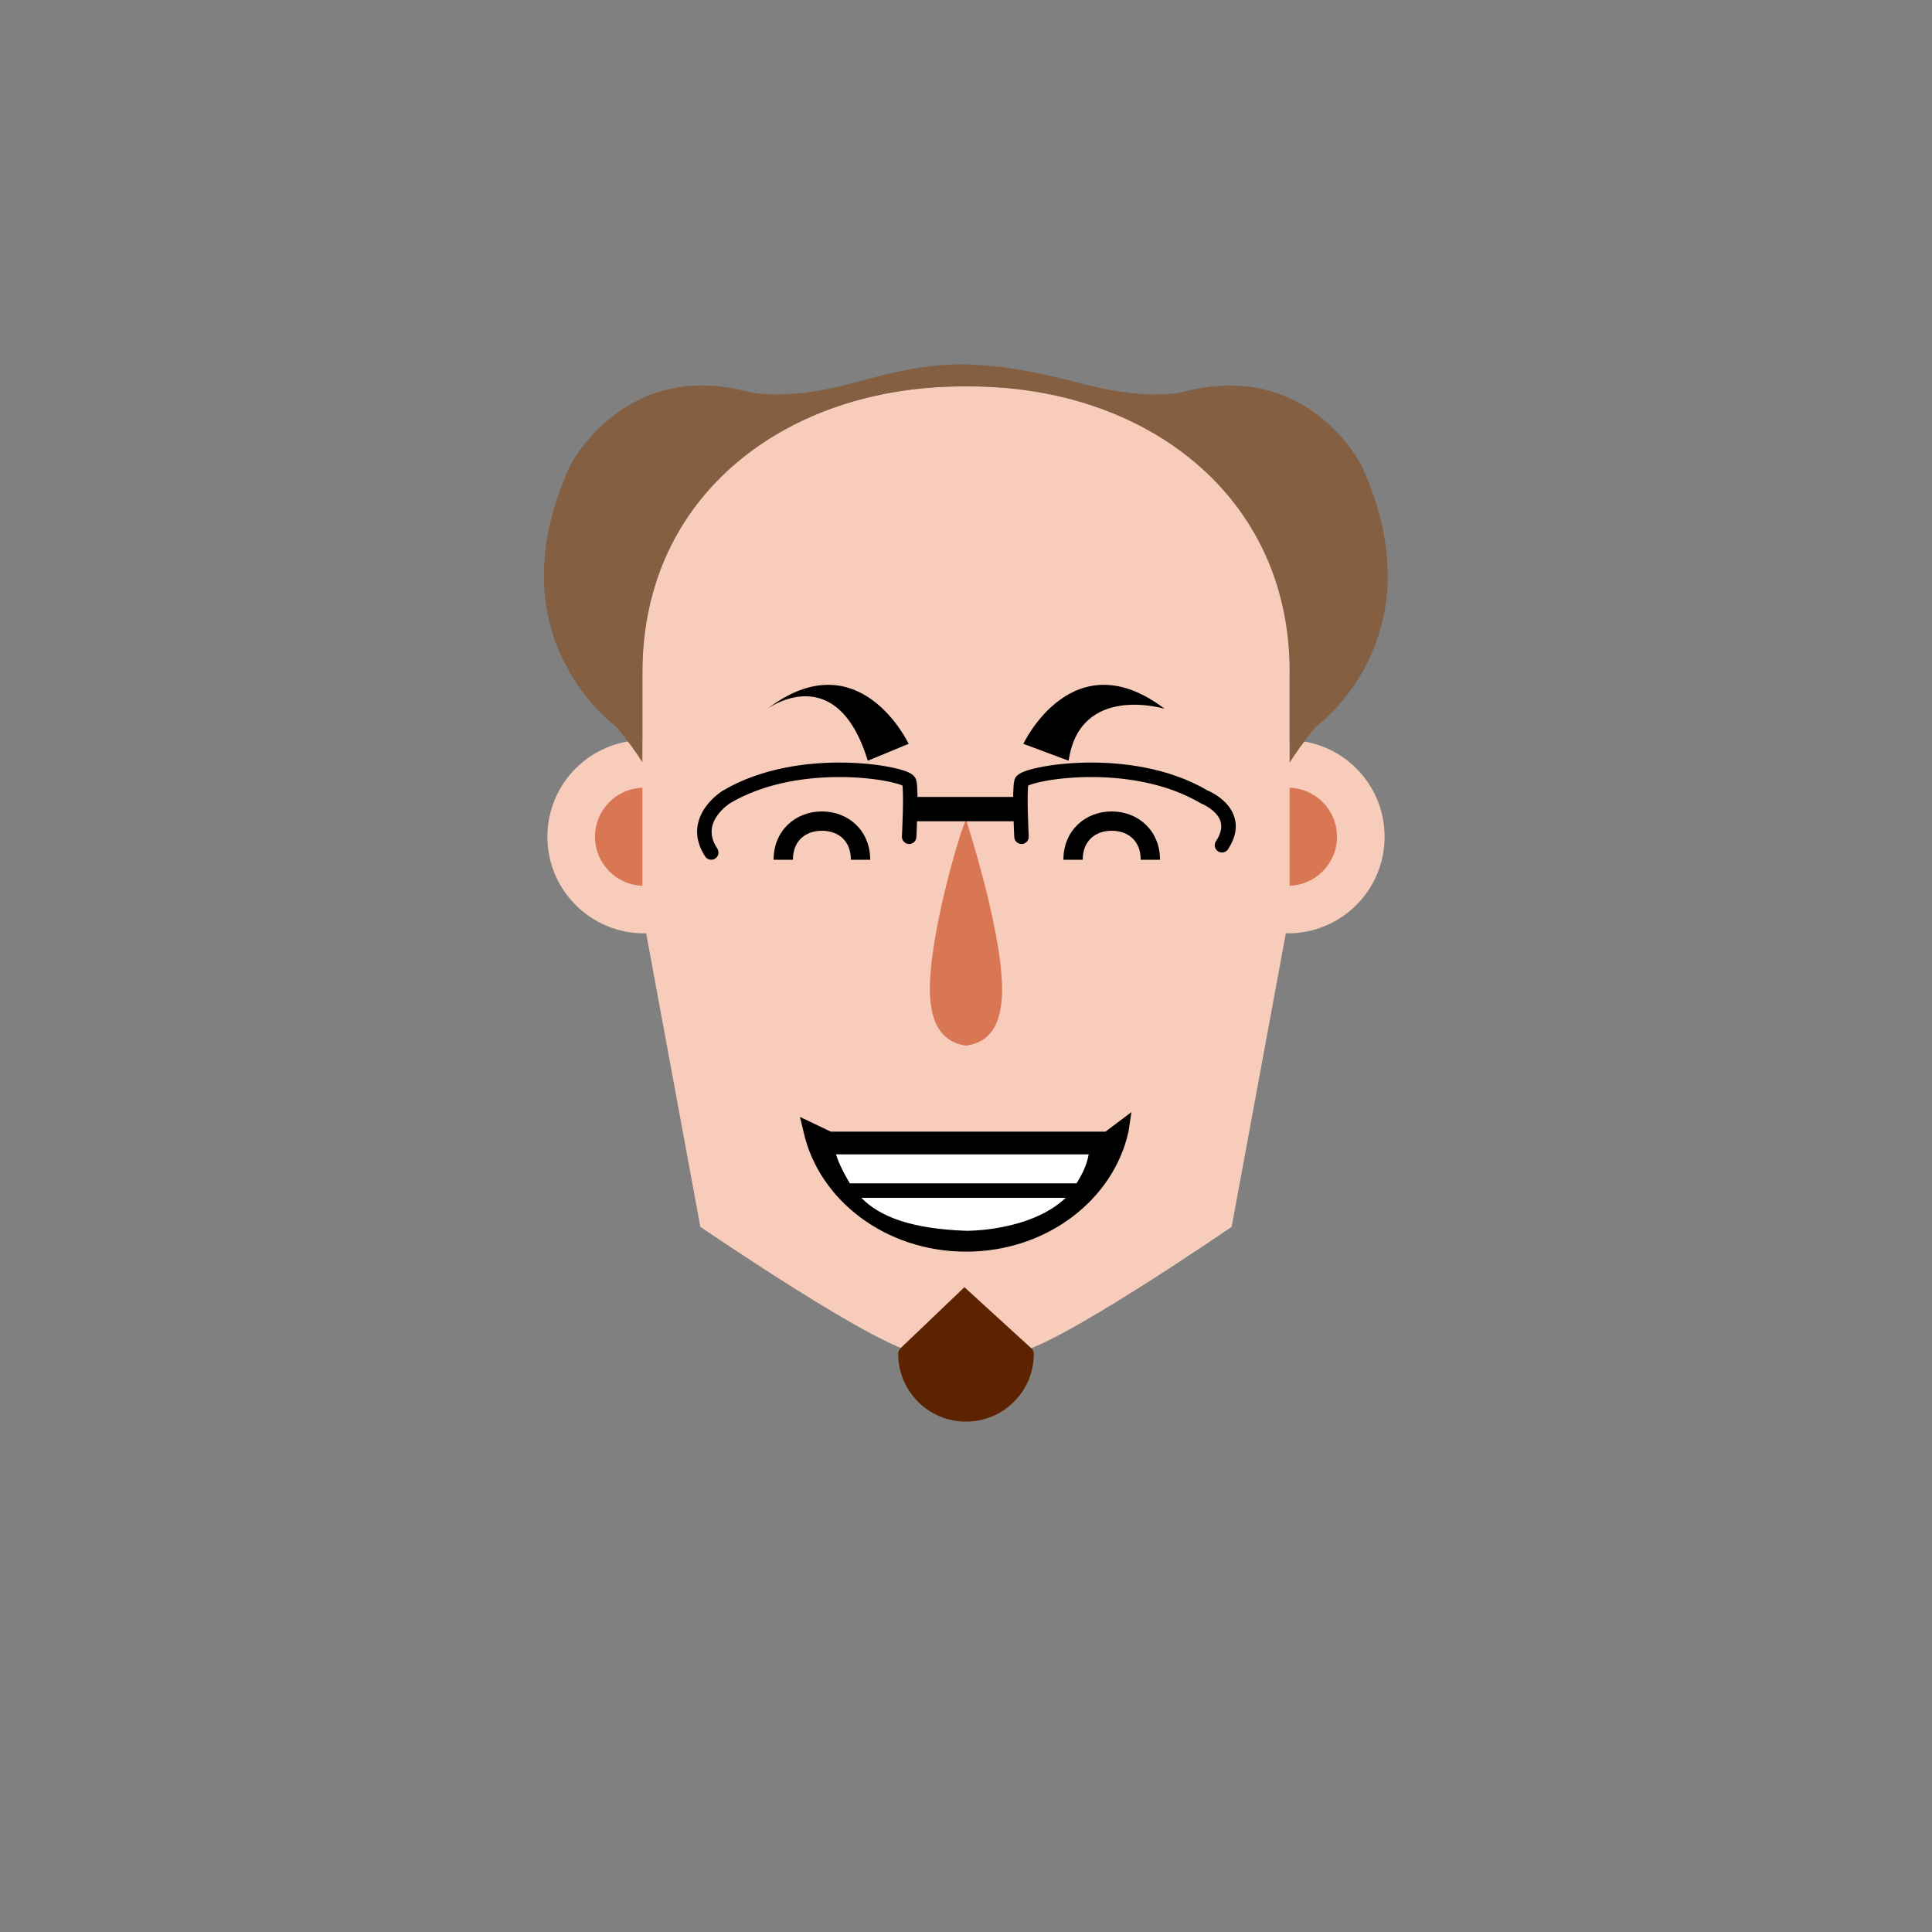<?xml version="1.0" encoding="iso-8859-1"?><svg id="MegFaceGrin" version="1.1" xmlns="http://www.w3.org/2000/svg" xmlns:xlink="http://www.w3.org/1999/xlink" xml:space="preserve" x="0px" y="0px" viewbox="0 0 400 400" width="400" height="400" ><rect width="100%" height="100%" fill="#808080" stroke="none"/><g id="Face"><g  /><g  /><circle  cx="133.333" cy="173.238" r="20" class="SkinColor" fill="#F7CCBA"  /><circle  cx="266.667" cy="173.238" r="20" class="SkinColor" fill="#F7CCBA"  /><circle  fill="#D97755" cx="266.667" cy="173.238" r="10.146" /><circle  fill="#D97755" cx="133.333" cy="173.238" r="10.146" /><path  d="M267,189v-50h0.18c-0.184-37-29.986-59-66.325-59h-1.521c-36.338,0-66.141,22-66.325,59H133v50l12,64.999    c0,0,37.999,26.001,45,26.001h20.189c7.001,0,44.811-26,44.811-26L267,189z" class="SkinColor" fill="#F7CCBA"  /></g><g id="Mouth"><path  d="M166.358,234.294c3.127,14.167,16.998,24.847,33.642,24.847s30.516-10.68,33.642-24.847l0.608-4.044l-5.375,4.044H172    l-6.375-3.044L166.358,234.294z" /><path  fill="#FFFFFF" d="M178.335,248c3.898,4,10.525,6.42,21.728,6.824c0,0,13.178,0.176,20.58-6.824H178.335z" /><path  fill="#FFFFFF" d="M222.884,245c1.272-2,2.18-4,2.516-6h-52.307c0.286,1,1.055,3,2.863,6H222.884z" /></g><g id="Beard"><path  d="M214.04,280l-0.072-0.123c-0.072-0.263-0.21-0.492-0.407-0.692L199.674,266.5l-13.234,12.645    c-0.2,0.225-0.347,0.471-0.419,0.746L185.96,280h0.045c-0.018,0-0.045,0.19-0.045,0.294c0,7.754,6.286,14.04,14.04,14.04    s14.04-6.286,14.04-14.04c0-0.107-0.033-0.294-0.051-0.294H214.04z" class="BeardColor" fill="#5D2300"  /></g><g id="Nose"><path  fill="#D97755" d="M200,169.667c-1.524,3.256-8.023,25.447-7.442,36.582c0.418,8.008,4.393,9.769,7.442,10.25    c3.239-0.481,7.024-2.242,7.442-10.25C208.022,195.114,201.046,172.923,200,169.667z" /></g><g id="Eyebrow"><path  d="M188.125,154c0,0-10.219-21.702-29.25-7.25c0,0,14.292-10.5,20.792,10.75L188.125,154z" /><path  d="M211.875,154c0,0,10.219-21.702,29.25-7.25c0,0-17.542-5.32-19.875,10.75L211.875,154z" /></g><g id="Glass"><rect  x="188.508" y="165" width="22.984" height="5.033" /><path  fill="none" stroke="#000000" stroke-width="3" stroke-linecap="round" stroke-linejoin="round" stroke-miterlimit="10" d="M211.492,173.238c0,0-0.508-9.738,0-11.405C212,160.167,234,155.925,249.333,165c0,0,8.167,3.183,3.667,10" /><path  fill="none" stroke="#000000" stroke-width="3" stroke-linecap="round" stroke-linejoin="round" stroke-miterlimit="10" d="M188.232,173.238c0,0,0.508-9.738,0-11.405c-0.508-1.667-22.508-5.908-37.841,3.167c0,0-7.64,4.683-3.14,11.5" /></g><g id="Hair"><path  fill="#845F41" d="M281.925,96.463c0,0-10.925-22.188-36.925-15.333v-0.001c0,0-6.501,1.873-19.448-1.317    c-5.177-1.275-15.013-4.092-25.351-4.366c-10.338-0.274-20.388,3.09-25.586,4.366C161.622,83.003,155,81.129,155,81.129v0.001    c-26-6.855-36.981,15.333-36.981,15.333c-16.356,35.722,9.628,54.036,9.628,54.036c2.274,2.845,4.066,5.255,5.353,7.301V139    c0-36.451,29.883-59,66.333-59H200h0.667C237.117,80,267,102.55,267,139v18.915c1.291-2.07,3.06-4.517,5.368-7.416    C272.368,150.499,298.223,132.185,281.925,96.463z" /></g><g id="Top"><path  d="M230.167,172c3.314,0,6,2,6,6h4c0-6-4.477-10-10-10c-5.523,0-10,4-10,10h4C224.167,174,226.854,172,230.167,172z" /><path  d="M170.167,172c3.314,0,6,2,6,6h4c0-6-4.477-10-10-10c-5.523,0-10,4-10,10h4C164.167,174,166.854,172,170.167,172z" /></g></svg>